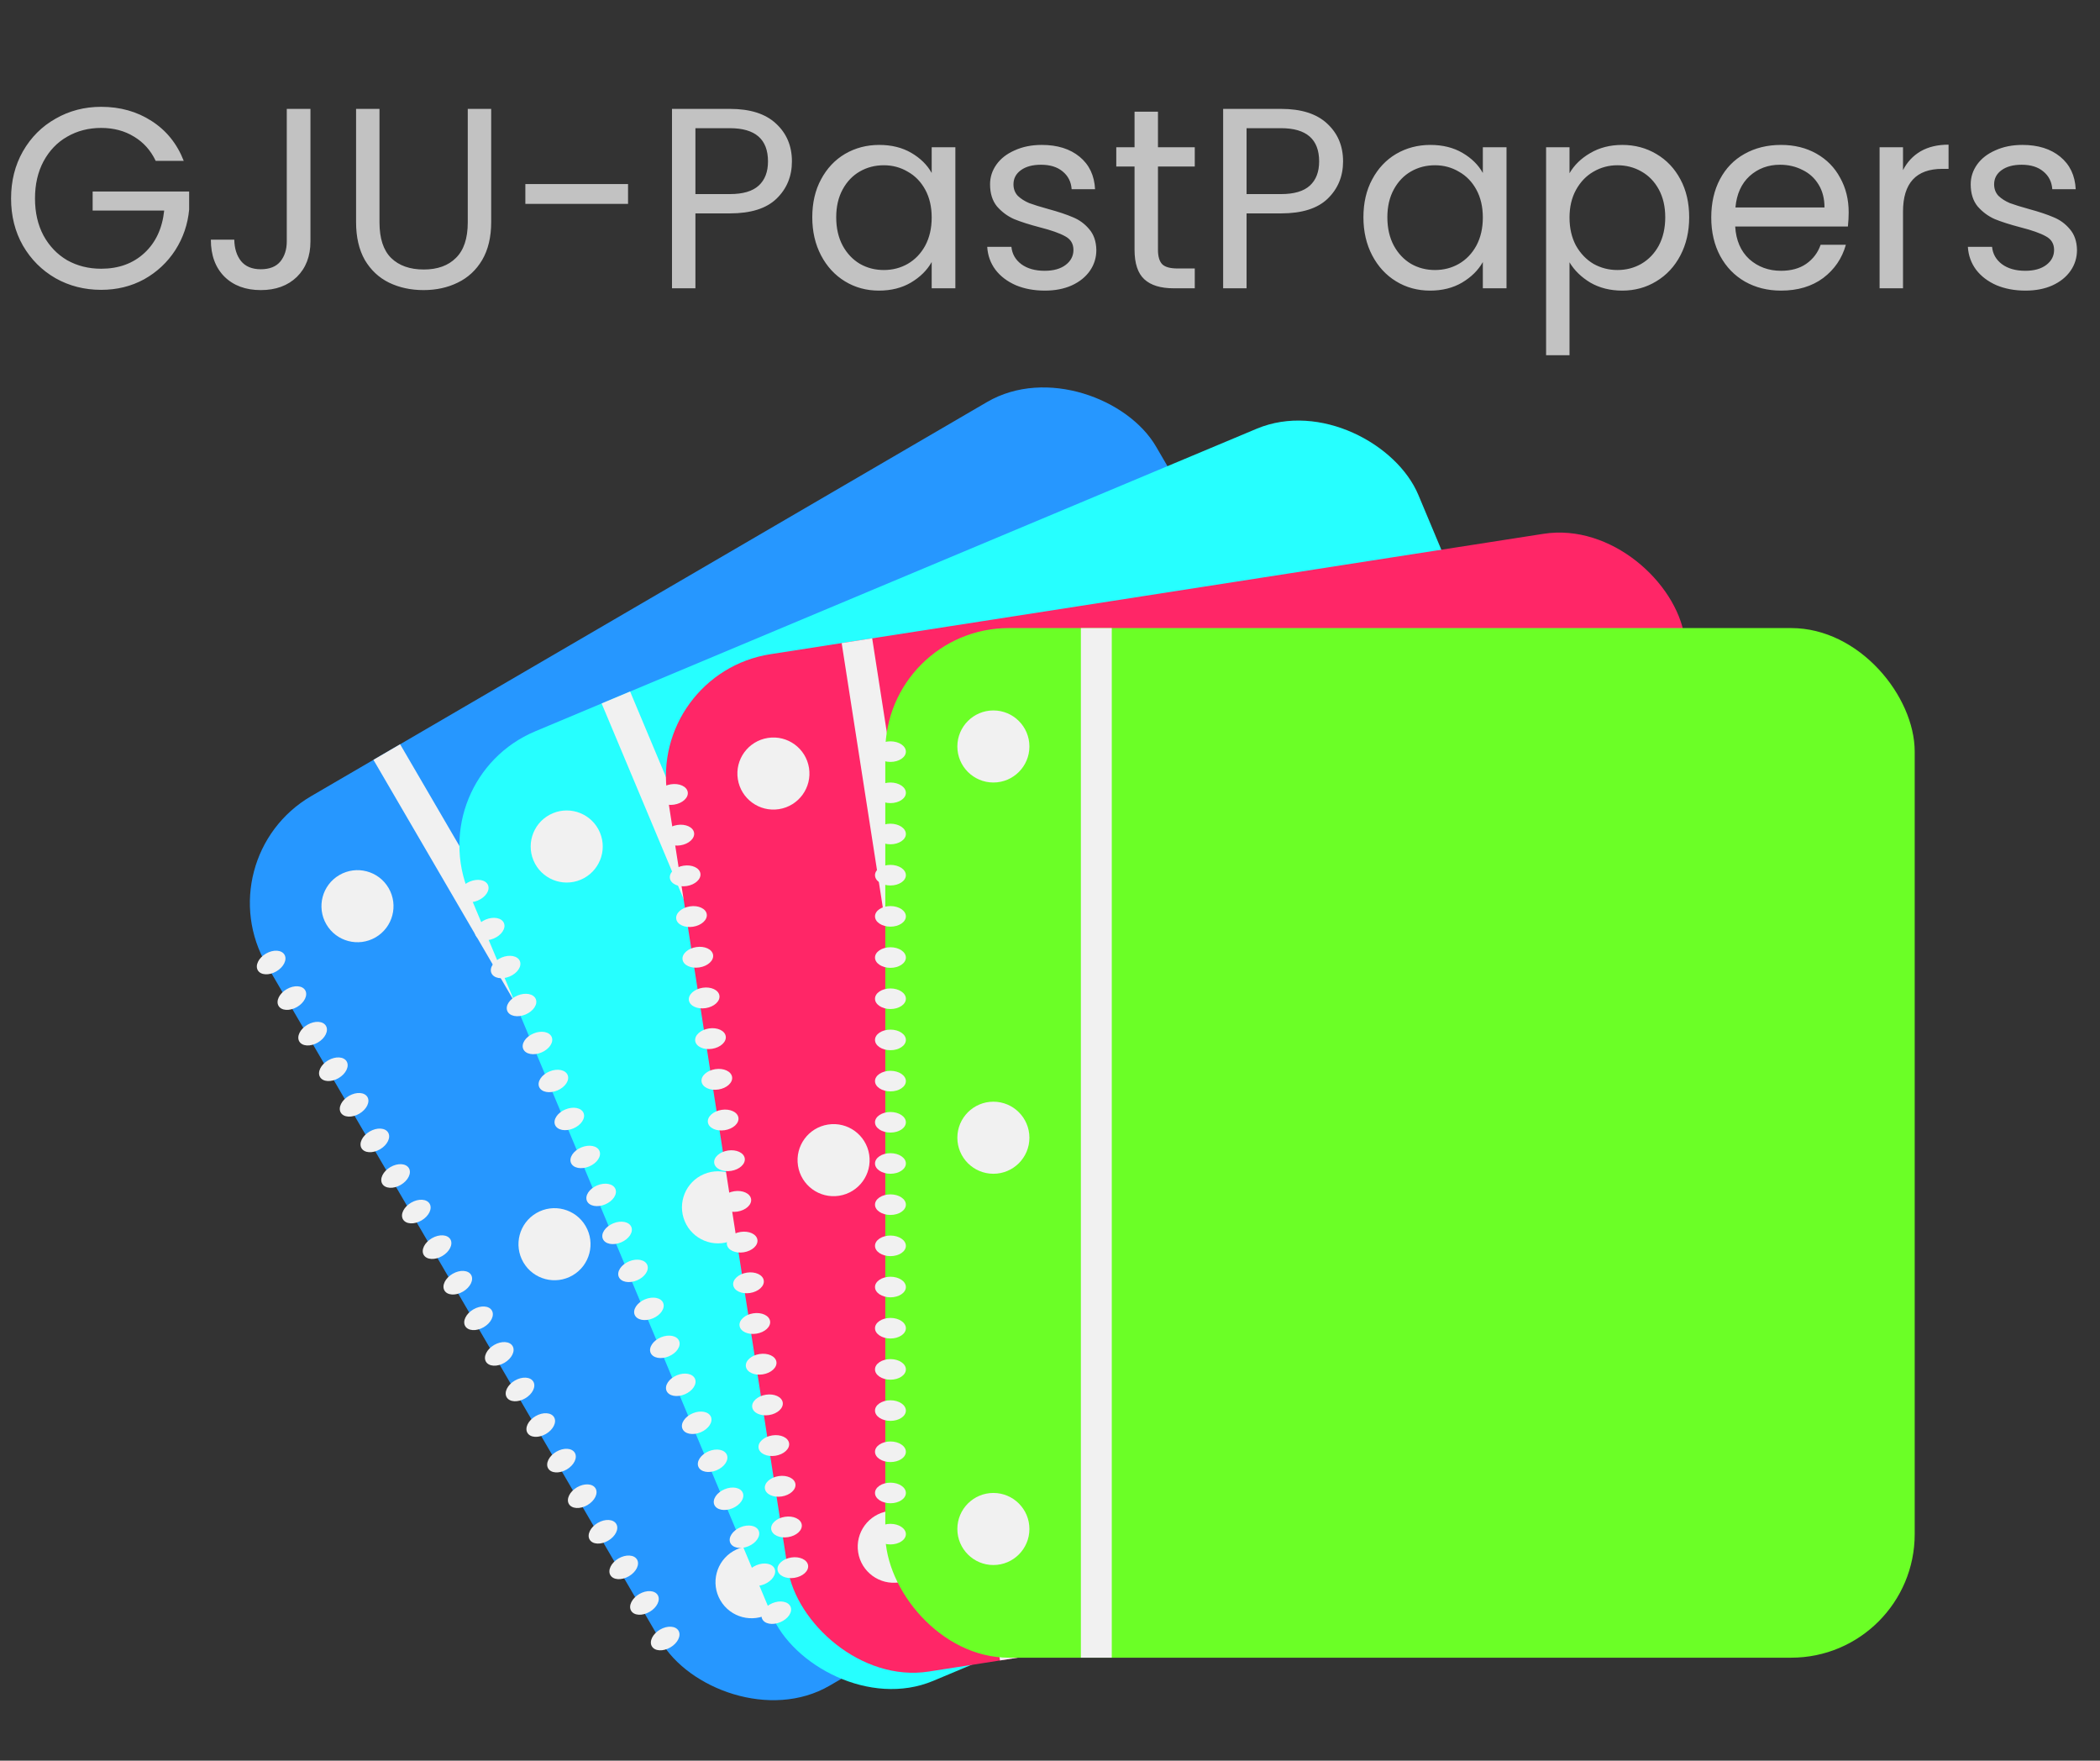 <svg width="204" height="171" viewBox="0 0 204 171" fill="none" xmlns="http://www.w3.org/2000/svg">
<rect x="0" y="0" width="204" height="171" fill="#333333" stroke="none"/>
<path d="M15.125 15.625C14.642 14.608 13.942 13.825 13.025 13.275C12.108 12.708 11.042 12.425 9.825 12.425C8.608 12.425 7.508 12.708 6.525 13.275C5.558 13.825 4.792 14.625 4.225 15.675C3.675 16.708 3.4 17.908 3.4 19.275C3.4 20.642 3.675 21.842 4.225 22.875C4.792 23.908 5.558 24.708 6.525 25.275C7.508 25.825 8.608 26.1 9.825 26.1C11.525 26.1 12.925 25.592 14.025 24.575C15.125 23.558 15.767 22.183 15.95 20.45H9V18.6H18.375V20.35C18.242 21.783 17.792 23.1 17.025 24.3C16.258 25.483 15.25 26.425 14 27.125C12.75 27.808 11.358 28.15 9.825 28.15C8.208 28.15 6.733 27.775 5.4 27.025C4.067 26.258 3.008 25.2 2.225 23.85C1.458 22.5 1.075 20.975 1.075 19.275C1.075 17.575 1.458 16.05 2.225 14.7C3.008 13.333 4.067 12.275 5.4 11.525C6.733 10.758 8.208 10.375 9.825 10.375C11.675 10.375 13.308 10.833 14.725 11.75C16.158 12.667 17.2 13.958 17.85 15.625H15.125ZM30.158 10.575V23.45C30.158 24.883 29.716 26.033 28.833 26.9C27.95 27.75 26.783 28.175 25.333 28.175C23.866 28.175 22.691 27.742 21.808 26.875C20.925 25.992 20.483 24.792 20.483 23.275H22.758C22.775 24.125 22.991 24.817 23.408 25.35C23.841 25.883 24.483 26.15 25.333 26.15C26.183 26.15 26.816 25.9 27.233 25.4C27.65 24.883 27.858 24.233 27.858 23.45V10.575H30.158ZM36.865 10.575V21.6C36.865 23.15 37.24 24.3 37.99 25.05C38.757 25.8 39.815 26.175 41.165 26.175C42.498 26.175 43.54 25.8 44.29 25.05C45.056 24.3 45.44 23.15 45.44 21.6V10.575H47.715V21.575C47.715 23.025 47.423 24.25 46.84 25.25C46.257 26.233 45.465 26.967 44.465 27.45C43.481 27.933 42.373 28.175 41.14 28.175C39.907 28.175 38.79 27.933 37.79 27.45C36.806 26.967 36.023 26.233 35.44 25.25C34.873 24.25 34.59 23.025 34.59 21.575V10.575H36.865ZM61.01 17.875V19.8H51.035V17.875H61.01ZM76.93 15.675C76.93 17.125 76.43 18.333 75.43 19.3C74.446 20.25 72.938 20.725 70.904 20.725H67.555V28H65.279V10.575H70.904C72.871 10.575 74.363 11.05 75.379 12C76.413 12.95 76.93 14.175 76.93 15.675ZM70.904 18.85C72.171 18.85 73.105 18.575 73.704 18.025C74.305 17.475 74.605 16.692 74.605 15.675C74.605 13.525 73.371 12.45 70.904 12.45H67.555V18.85H70.904ZM78.907 21.1C78.907 19.7 79.19 18.475 79.757 17.425C80.324 16.358 81.099 15.533 82.082 14.95C83.082 14.367 84.19 14.075 85.407 14.075C86.607 14.075 87.649 14.333 88.532 14.85C89.415 15.367 90.074 16.017 90.507 16.8V14.3H92.807V28H90.507V25.45C90.057 26.25 89.382 26.917 88.482 27.45C87.599 27.967 86.565 28.225 85.382 28.225C84.165 28.225 83.065 27.925 82.082 27.325C81.099 26.725 80.324 25.883 79.757 24.8C79.19 23.717 78.907 22.483 78.907 21.1ZM90.507 21.125C90.507 20.092 90.299 19.192 89.882 18.425C89.465 17.658 88.899 17.075 88.182 16.675C87.482 16.258 86.707 16.05 85.857 16.05C85.007 16.05 84.232 16.25 83.532 16.65C82.832 17.05 82.274 17.633 81.857 18.4C81.44 19.167 81.232 20.067 81.232 21.1C81.232 22.15 81.44 23.067 81.857 23.85C82.274 24.617 82.832 25.208 83.532 25.625C84.232 26.025 85.007 26.225 85.857 26.225C86.707 26.225 87.482 26.025 88.182 25.625C88.899 25.208 89.465 24.617 89.882 23.85C90.299 23.067 90.507 22.158 90.507 21.125ZM101.502 28.225C100.452 28.225 99.51 28.05 98.677 27.7C97.843 27.333 97.185 26.833 96.702 26.2C96.218 25.55 95.952 24.808 95.902 23.975H98.252C98.318 24.658 98.635 25.217 99.202 25.65C99.785 26.083 100.543 26.3 101.477 26.3C102.343 26.3 103.027 26.108 103.527 25.725C104.027 25.342 104.277 24.858 104.277 24.275C104.277 23.675 104.01 23.233 103.477 22.95C102.943 22.65 102.118 22.358 101.002 22.075C99.985 21.808 99.152 21.542 98.502 21.275C97.868 20.992 97.318 20.583 96.852 20.05C96.402 19.5 96.177 18.783 96.177 17.9C96.177 17.2 96.385 16.558 96.802 15.975C97.218 15.392 97.81 14.933 98.577 14.6C99.343 14.25 100.218 14.075 101.202 14.075C102.718 14.075 103.943 14.458 104.877 15.225C105.81 15.992 106.31 17.042 106.377 18.375H104.102C104.052 17.658 103.76 17.083 103.227 16.65C102.71 16.217 102.01 16 101.127 16C100.31 16 99.66 16.175 99.177 16.525C98.693 16.875 98.452 17.333 98.452 17.9C98.452 18.35 98.593 18.725 98.877 19.025C99.177 19.308 99.543 19.542 99.977 19.725C100.427 19.892 101.043 20.083 101.827 20.3C102.81 20.567 103.61 20.833 104.227 21.1C104.843 21.35 105.368 21.733 105.802 22.25C106.252 22.767 106.485 23.442 106.502 24.275C106.502 25.025 106.293 25.7 105.877 26.3C105.46 26.9 104.868 27.375 104.102 27.725C103.352 28.058 102.485 28.225 101.502 28.225ZM112.488 16.175V24.25C112.488 24.917 112.63 25.392 112.913 25.675C113.196 25.942 113.688 26.075 114.388 26.075H116.063V28H114.013C112.746 28 111.796 27.708 111.163 27.125C110.53 26.542 110.213 25.583 110.213 24.25V16.175H108.438V14.3H110.213V10.85H112.488V14.3H116.063V16.175H112.488ZM130.47 15.675C130.47 17.125 129.97 18.333 128.97 19.3C127.986 20.25 126.478 20.725 124.445 20.725H121.095V28H118.82V10.575H124.445C126.411 10.575 127.903 11.05 128.92 12C129.953 12.95 130.47 14.175 130.47 15.675ZM124.445 18.85C125.711 18.85 126.645 18.575 127.245 18.025C127.845 17.475 128.145 16.692 128.145 15.675C128.145 13.525 126.911 12.45 124.445 12.45H121.095V18.85H124.445ZM132.447 21.1C132.447 19.7 132.73 18.475 133.297 17.425C133.864 16.358 134.639 15.533 135.622 14.95C136.622 14.367 137.73 14.075 138.947 14.075C140.147 14.075 141.189 14.333 142.072 14.85C142.955 15.367 143.614 16.017 144.047 16.8V14.3H146.347V28H144.047V25.45C143.597 26.25 142.922 26.917 142.022 27.45C141.139 27.967 140.105 28.225 138.922 28.225C137.705 28.225 136.605 27.925 135.622 27.325C134.639 26.725 133.864 25.883 133.297 24.8C132.73 23.717 132.447 22.483 132.447 21.1ZM144.047 21.125C144.047 20.092 143.839 19.192 143.422 18.425C143.005 17.658 142.439 17.075 141.722 16.675C141.022 16.258 140.247 16.05 139.397 16.05C138.547 16.05 137.772 16.25 137.072 16.65C136.372 17.05 135.814 17.633 135.397 18.4C134.98 19.167 134.772 20.067 134.772 21.1C134.772 22.15 134.98 23.067 135.397 23.85C135.814 24.617 136.372 25.208 137.072 25.625C137.772 26.025 138.547 26.225 139.397 26.225C140.247 26.225 141.022 26.025 141.722 25.625C142.439 25.208 143.005 24.617 143.422 23.85C143.839 23.067 144.047 22.158 144.047 21.125ZM152.467 16.825C152.917 16.042 153.583 15.392 154.467 14.875C155.367 14.342 156.408 14.075 157.592 14.075C158.808 14.075 159.908 14.367 160.892 14.95C161.892 15.533 162.675 16.358 163.242 17.425C163.808 18.475 164.092 19.7 164.092 21.1C164.092 22.483 163.808 23.717 163.242 24.8C162.675 25.883 161.892 26.725 160.892 27.325C159.908 27.925 158.808 28.225 157.592 28.225C156.425 28.225 155.392 27.967 154.492 27.45C153.608 26.917 152.933 26.258 152.467 25.475V34.5H150.192V14.3H152.467V16.825ZM161.767 21.1C161.767 20.067 161.558 19.167 161.142 18.4C160.725 17.633 160.158 17.05 159.442 16.65C158.742 16.25 157.967 16.05 157.117 16.05C156.283 16.05 155.508 16.258 154.792 16.675C154.092 17.075 153.525 17.667 153.092 18.45C152.675 19.217 152.467 20.108 152.467 21.125C152.467 22.158 152.675 23.067 153.092 23.85C153.525 24.617 154.092 25.208 154.792 25.625C155.508 26.025 156.283 26.225 157.117 26.225C157.967 26.225 158.742 26.025 159.442 25.625C160.158 25.208 160.725 24.617 161.142 23.85C161.558 23.067 161.767 22.15 161.767 21.1ZM179.586 20.625C179.586 21.058 179.561 21.517 179.511 22H168.561C168.644 23.35 169.103 24.408 169.936 25.175C170.786 25.925 171.811 26.3 173.011 26.3C173.994 26.3 174.811 26.075 175.461 25.625C176.128 25.158 176.594 24.542 176.861 23.775H179.311C178.944 25.092 178.211 26.167 177.111 27C176.011 27.817 174.644 28.225 173.011 28.225C171.711 28.225 170.544 27.933 169.511 27.35C168.494 26.767 167.694 25.942 167.111 24.875C166.528 23.792 166.236 22.542 166.236 21.125C166.236 19.708 166.519 18.467 167.086 17.4C167.653 16.333 168.444 15.517 169.461 14.95C170.494 14.367 171.678 14.075 173.011 14.075C174.311 14.075 175.461 14.358 176.461 14.925C177.461 15.492 178.228 16.275 178.761 17.275C179.311 18.258 179.586 19.375 179.586 20.625ZM177.236 20.15C177.236 19.283 177.044 18.542 176.661 17.925C176.278 17.292 175.753 16.817 175.086 16.5C174.436 16.167 173.711 16 172.911 16C171.761 16 170.778 16.367 169.961 17.1C169.161 17.833 168.703 18.85 168.586 20.15H177.236ZM184.864 16.525C185.264 15.742 185.831 15.133 186.564 14.7C187.314 14.267 188.222 14.05 189.289 14.05V16.4H188.689C186.139 16.4 184.864 17.783 184.864 20.55V28H182.589V14.3H184.864V16.525ZM196.765 28.225C195.715 28.225 194.774 28.05 193.94 27.7C193.107 27.333 192.449 26.833 191.965 26.2C191.482 25.55 191.215 24.808 191.165 23.975H193.515C193.582 24.658 193.899 25.217 194.465 25.65C195.049 26.083 195.807 26.3 196.74 26.3C197.607 26.3 198.29 26.108 198.79 25.725C199.29 25.342 199.54 24.858 199.54 24.275C199.54 23.675 199.274 23.233 198.74 22.95C198.207 22.65 197.382 22.358 196.265 22.075C195.249 21.808 194.415 21.542 193.765 21.275C193.132 20.992 192.582 20.583 192.115 20.05C191.665 19.5 191.44 18.783 191.44 17.9C191.44 17.2 191.649 16.558 192.065 15.975C192.482 15.392 193.074 14.933 193.84 14.6C194.607 14.25 195.482 14.075 196.465 14.075C197.982 14.075 199.207 14.458 200.14 15.225C201.074 15.992 201.574 17.042 201.64 18.375H199.365C199.315 17.658 199.024 17.083 198.49 16.65C197.974 16.217 197.274 16 196.39 16C195.574 16 194.924 16.175 194.44 16.525C193.957 16.875 193.715 17.333 193.715 17.9C193.715 18.35 193.857 18.725 194.14 19.025C194.44 19.308 194.807 19.542 195.24 19.725C195.69 19.892 196.307 20.083 197.09 20.3C198.074 20.567 198.874 20.833 199.49 21.1C200.107 21.35 200.632 21.733 201.065 22.25C201.515 22.767 201.749 23.442 201.765 24.275C201.765 25.025 201.557 25.7 201.14 26.3C200.724 26.9 200.132 27.375 199.365 27.725C198.615 28.058 197.749 28.225 196.765 28.225Z" fill="white" fill-opacity="0.7"/>
<rect x="19.864" y="83.366" width="100" height="100" rx="12" transform="rotate(-30.242 19.864 83.366)" fill="#2697FF"/>
<rect x="36.278" y="73.796" width="3" height="100" transform="rotate(-30.242 36.278 73.796)" fill="#F1F1F1"/>
<circle cx="34.727" cy="88.012" r="3.5" transform="rotate(-30.242 34.727 88.012)" fill="#F1F1F1"/>
<circle cx="53.866" cy="120.841" r="3.5" transform="rotate(-30.242 53.866 120.841)" fill="#F1F1F1"/>
<circle cx="73.005" cy="153.669" r="3.5" transform="rotate(-30.242 73.005 153.669)" fill="#F1F1F1"/>
<ellipse cx="26.34" cy="93.481" rx="1.5" ry="1" transform="rotate(-30.242 26.34 93.481)" fill="#F1F1F1"/>
<ellipse cx="28.354" cy="96.936" rx="1.5" ry="1" transform="rotate(-30.242 28.354 96.936)" fill="#F1F1F1"/>
<ellipse cx="30.369" cy="100.392" rx="1.5" ry="1" transform="rotate(-30.242 30.369 100.392)" fill="#F1F1F1"/>
<ellipse cx="32.383" cy="103.848" rx="1.5" ry="1" transform="rotate(-30.242 32.383 103.848)" fill="#F1F1F1"/>
<ellipse cx="34.398" cy="107.303" rx="1.5" ry="1" transform="rotate(-30.242 34.398 107.303)" fill="#F1F1F1"/>
<ellipse cx="36.413" cy="110.759" rx="1.5" ry="1" transform="rotate(-30.242 36.413 110.759)" fill="#F1F1F1"/>
<ellipse cx="38.427" cy="114.215" rx="1.5" ry="1" transform="rotate(-30.242 38.427 114.215)" fill="#F1F1F1"/>
<ellipse cx="40.442" cy="117.67" rx="1.5" ry="1" transform="rotate(-30.242 40.442 117.67)" fill="#F1F1F1"/>
<ellipse cx="42.457" cy="121.126" rx="1.5" ry="1" transform="rotate(-30.242 42.457 121.126)" fill="#F1F1F1"/>
<ellipse cx="44.471" cy="124.581" rx="1.5" ry="1" transform="rotate(-30.242 44.471 124.581)" fill="#F1F1F1"/>
<ellipse cx="46.486" cy="128.037" rx="1.5" ry="1" transform="rotate(-30.242 46.486 128.037)" fill="#F1F1F1"/>
<ellipse cx="48.501" cy="131.493" rx="1.5" ry="1" transform="rotate(-30.242 48.501 131.493)" fill="#F1F1F1"/>
<ellipse cx="50.515" cy="134.948" rx="1.5" ry="1" transform="rotate(-30.242 50.515 134.948)" fill="#F1F1F1"/>
<ellipse cx="52.53" cy="138.404" rx="1.5" ry="1" transform="rotate(-30.242 52.53 138.404)" fill="#F1F1F1"/>
<ellipse cx="54.545" cy="141.859" rx="1.5" ry="1" transform="rotate(-30.242 54.545 141.859)" fill="#F1F1F1"/>
<ellipse cx="56.559" cy="145.315" rx="1.5" ry="1" transform="rotate(-30.242 56.559 145.315)" fill="#F1F1F1"/>
<ellipse cx="58.574" cy="148.771" rx="1.5" ry="1" transform="rotate(-30.242 58.574 148.771)" fill="#F1F1F1"/>
<ellipse cx="60.589" cy="152.226" rx="1.5" ry="1" transform="rotate(-30.242 60.589 152.226)" fill="#F1F1F1"/>
<ellipse cx="62.603" cy="155.682" rx="1.5" ry="1" transform="rotate(-30.242 62.603 155.682)" fill="#F1F1F1"/>
<ellipse cx="64.618" cy="159.137" rx="1.5" ry="1" transform="rotate(-30.242 64.618 159.137)" fill="#F1F1F1"/>
<rect x="40.922" y="75.67" width="100" height="100" rx="12" transform="rotate(-22.749 40.922 75.67)" fill="#26FFFF"/>
<rect x="58.444" y="68.322" width="3" height="100" transform="rotate(-22.749 58.444 68.322)" fill="#F1F1F1"/>
<circle cx="55.052" cy="82.215" r="3.5" transform="rotate(-22.749 55.052 82.215)" fill="#F1F1F1"/>
<circle cx="69.747" cy="117.259" r="3.5" transform="rotate(-22.749 69.747 117.259)" fill="#F1F1F1"/>
<circle cx="84.442" cy="152.302" r="3.5" transform="rotate(-22.749 84.442 152.302)" fill="#F1F1F1"/>
<ellipse cx="46.023" cy="86.543" rx="1.5" ry="1" transform="rotate(-22.749 46.023 86.543)" fill="#F1F1F1"/>
<ellipse cx="47.57" cy="90.232" rx="1.5" ry="1" transform="rotate(-22.749 47.57 90.232)" fill="#F1F1F1"/>
<ellipse cx="49.117" cy="93.92" rx="1.5" ry="1" transform="rotate(-22.749 49.117 93.92)" fill="#F1F1F1"/>
<ellipse cx="50.664" cy="97.609" rx="1.5" ry="1" transform="rotate(-22.749 50.664 97.609)" fill="#F1F1F1"/>
<ellipse cx="52.211" cy="101.298" rx="1.5" ry="1" transform="rotate(-22.749 52.211 101.298)" fill="#F1F1F1"/>
<ellipse cx="53.758" cy="104.987" rx="1.5" ry="1" transform="rotate(-22.749 53.758 104.987)" fill="#F1F1F1"/>
<ellipse cx="55.304" cy="108.676" rx="1.5" ry="1" transform="rotate(-22.749 55.304 108.676)" fill="#F1F1F1"/>
<ellipse cx="56.851" cy="112.365" rx="1.5" ry="1" transform="rotate(-22.749 56.851 112.365)" fill="#F1F1F1"/>
<ellipse cx="58.398" cy="116.053" rx="1.5" ry="1" transform="rotate(-22.749 58.398 116.053)" fill="#F1F1F1"/>
<ellipse cx="59.945" cy="119.742" rx="1.5" ry="1" transform="rotate(-22.749 59.945 119.742)" fill="#F1F1F1"/>
<ellipse cx="61.492" cy="123.431" rx="1.5" ry="1" transform="rotate(-22.749 61.492 123.431)" fill="#F1F1F1"/>
<ellipse cx="63.038" cy="127.12" rx="1.5" ry="1" transform="rotate(-22.749 63.038 127.12)" fill="#F1F1F1"/>
<ellipse cx="64.585" cy="130.809" rx="1.5" ry="1" transform="rotate(-22.749 64.585 130.809)" fill="#F1F1F1"/>
<ellipse cx="66.132" cy="134.498" rx="1.5" ry="1" transform="rotate(-22.749 66.132 134.498)" fill="#F1F1F1"/>
<ellipse cx="67.679" cy="138.186" rx="1.5" ry="1" transform="rotate(-22.749 67.679 138.186)" fill="#F1F1F1"/>
<ellipse cx="69.226" cy="141.875" rx="1.5" ry="1" transform="rotate(-22.749 69.226 141.875)" fill="#F1F1F1"/>
<ellipse cx="70.772" cy="145.564" rx="1.5" ry="1" transform="rotate(-22.749 70.772 145.564)" fill="#F1F1F1"/>
<ellipse cx="72.319" cy="149.253" rx="1.5" ry="1" transform="rotate(-22.749 72.319 149.253)" fill="#F1F1F1"/>
<ellipse cx="73.866" cy="152.942" rx="1.5" ry="1" transform="rotate(-22.749 73.866 152.942)" fill="#F1F1F1"/>
<ellipse cx="75.413" cy="156.63" rx="1.5" ry="1" transform="rotate(-22.749 75.413 156.63)" fill="#F1F1F1"/>
<rect x="62.988" y="65.381" width="100" height="100" rx="12" transform="rotate(-8.848 62.988 65.381)" fill="#FF2667"/>
<rect x="81.762" y="62.458" width="3" height="100" transform="rotate(-8.848 81.762 62.458)" fill="#F1F1F1"/>
<circle cx="75.132" cy="75.129" r="3.5" transform="rotate(-8.848 75.132 75.129)" fill="#F1F1F1"/>
<circle cx="80.977" cy="112.677" r="3.5" transform="rotate(-8.848 80.977 112.677)" fill="#F1F1F1"/>
<circle cx="86.821" cy="150.224" r="3.5" transform="rotate(-8.848 86.821 150.224)" fill="#F1F1F1"/>
<ellipse cx="65.328" cy="77.161" rx="1.5" ry="1" transform="rotate(-8.848 65.328 77.161)" fill="#F1F1F1"/>
<ellipse cx="65.943" cy="81.113" rx="1.5" ry="1" transform="rotate(-8.848 65.943 81.113)" fill="#F1F1F1"/>
<ellipse cx="66.558" cy="85.066" rx="1.5" ry="1" transform="rotate(-8.848 66.558 85.066)" fill="#F1F1F1"/>
<ellipse cx="67.174" cy="89.018" rx="1.5" ry="1" transform="rotate(-8.848 67.174 89.018)" fill="#F1F1F1"/>
<ellipse cx="67.789" cy="92.971" rx="1.5" ry="1" transform="rotate(-8.848 67.789 92.971)" fill="#F1F1F1"/>
<ellipse cx="68.404" cy="96.923" rx="1.5" ry="1" transform="rotate(-8.848 68.404 96.923)" fill="#F1F1F1"/>
<ellipse cx="69.019" cy="100.875" rx="1.5" ry="1" transform="rotate(-8.848 69.019 100.875)" fill="#F1F1F1"/>
<ellipse cx="69.635" cy="104.828" rx="1.5" ry="1" transform="rotate(-8.848 69.635 104.828)" fill="#F1F1F1"/>
<ellipse cx="70.25" cy="108.78" rx="1.5" ry="1" transform="rotate(-8.848 70.25 108.78)" fill="#F1F1F1"/>
<ellipse cx="70.865" cy="112.732" rx="1.5" ry="1" transform="rotate(-8.848 70.865 112.732)" fill="#F1F1F1"/>
<ellipse cx="71.48" cy="116.685" rx="1.5" ry="1" transform="rotate(-8.848 71.48 116.685)" fill="#F1F1F1"/>
<ellipse cx="72.095" cy="120.637" rx="1.5" ry="1" transform="rotate(-8.848 72.095 120.637)" fill="#F1F1F1"/>
<ellipse cx="72.711" cy="124.59" rx="1.5" ry="1" transform="rotate(-8.848 72.711 124.59)" fill="#F1F1F1"/>
<ellipse cx="73.326" cy="128.542" rx="1.5" ry="1" transform="rotate(-8.848 73.326 128.542)" fill="#F1F1F1"/>
<ellipse cx="73.941" cy="132.495" rx="1.5" ry="1" transform="rotate(-8.848 73.941 132.495)" fill="#F1F1F1"/>
<ellipse cx="74.556" cy="136.447" rx="1.5" ry="1" transform="rotate(-8.848 74.556 136.447)" fill="#F1F1F1"/>
<ellipse cx="75.172" cy="140.399" rx="1.5" ry="1" transform="rotate(-8.848 75.172 140.399)" fill="#F1F1F1"/>
<ellipse cx="75.787" cy="144.352" rx="1.5" ry="1" transform="rotate(-8.848 75.787 144.352)" fill="#F1F1F1"/>
<ellipse cx="76.402" cy="148.304" rx="1.5" ry="1" transform="rotate(-8.848 76.402 148.304)" fill="#F1F1F1"/>
<ellipse cx="77.017" cy="152.257" rx="1.5" ry="1" transform="rotate(-8.848 77.017 152.257)" fill="#F1F1F1"/>
<rect x="86" y="61" width="100" height="100" rx="12" fill="#6BFF26"/>
<rect x="105" y="61" width="3" height="100" fill="#F1F1F1"/>
<circle cx="96.5" cy="72.5" r="3.5" fill="#F1F1F1"/>
<circle cx="96.5" cy="110.5" r="3.5" fill="#F1F1F1"/>
<circle cx="96.5" cy="148.5" r="3.5" fill="#F1F1F1"/>
<ellipse cx="86.5" cy="73" rx="1.5" ry="1" fill="#F1F1F1"/>
<ellipse cx="86.5" cy="77" rx="1.5" ry="1" fill="#F1F1F1"/>
<ellipse cx="86.5" cy="81" rx="1.5" ry="1" fill="#F1F1F1"/>
<ellipse cx="86.5" cy="85" rx="1.5" ry="1" fill="#F1F1F1"/>
<ellipse cx="86.5" cy="89" rx="1.5" ry="1" fill="#F1F1F1"/>
<ellipse cx="86.5" cy="93" rx="1.5" ry="1" fill="#F1F1F1"/>
<ellipse cx="86.5" cy="97" rx="1.5" ry="1" fill="#F1F1F1"/>
<ellipse cx="86.5" cy="101" rx="1.5" ry="1" fill="#F1F1F1"/>
<ellipse cx="86.5" cy="105" rx="1.5" ry="1" fill="#F1F1F1"/>
<ellipse cx="86.5" cy="109" rx="1.5" ry="1" fill="#F1F1F1"/>
<ellipse cx="86.5" cy="113" rx="1.5" ry="1" fill="#F1F1F1"/>
<ellipse cx="86.5" cy="117" rx="1.5" ry="1" fill="#F1F1F1"/>
<ellipse cx="86.5" cy="121" rx="1.5" ry="1" fill="#F1F1F1"/>
<ellipse cx="86.5" cy="125" rx="1.5" ry="1" fill="#F1F1F1"/>
<ellipse cx="86.5" cy="129" rx="1.5" ry="1" fill="#F1F1F1"/>
<ellipse cx="86.5" cy="133" rx="1.5" ry="1" fill="#F1F1F1"/>
<ellipse cx="86.5" cy="137" rx="1.5" ry="1" fill="#F1F1F1"/>
<ellipse cx="86.5" cy="141" rx="1.5" ry="1" fill="#F1F1F1"/>
<ellipse cx="86.5" cy="145" rx="1.5" ry="1" fill="#F1F1F1"/>
<ellipse cx="86.5" cy="149" rx="1.5" ry="1" fill="#F1F1F1"/>
</svg>
